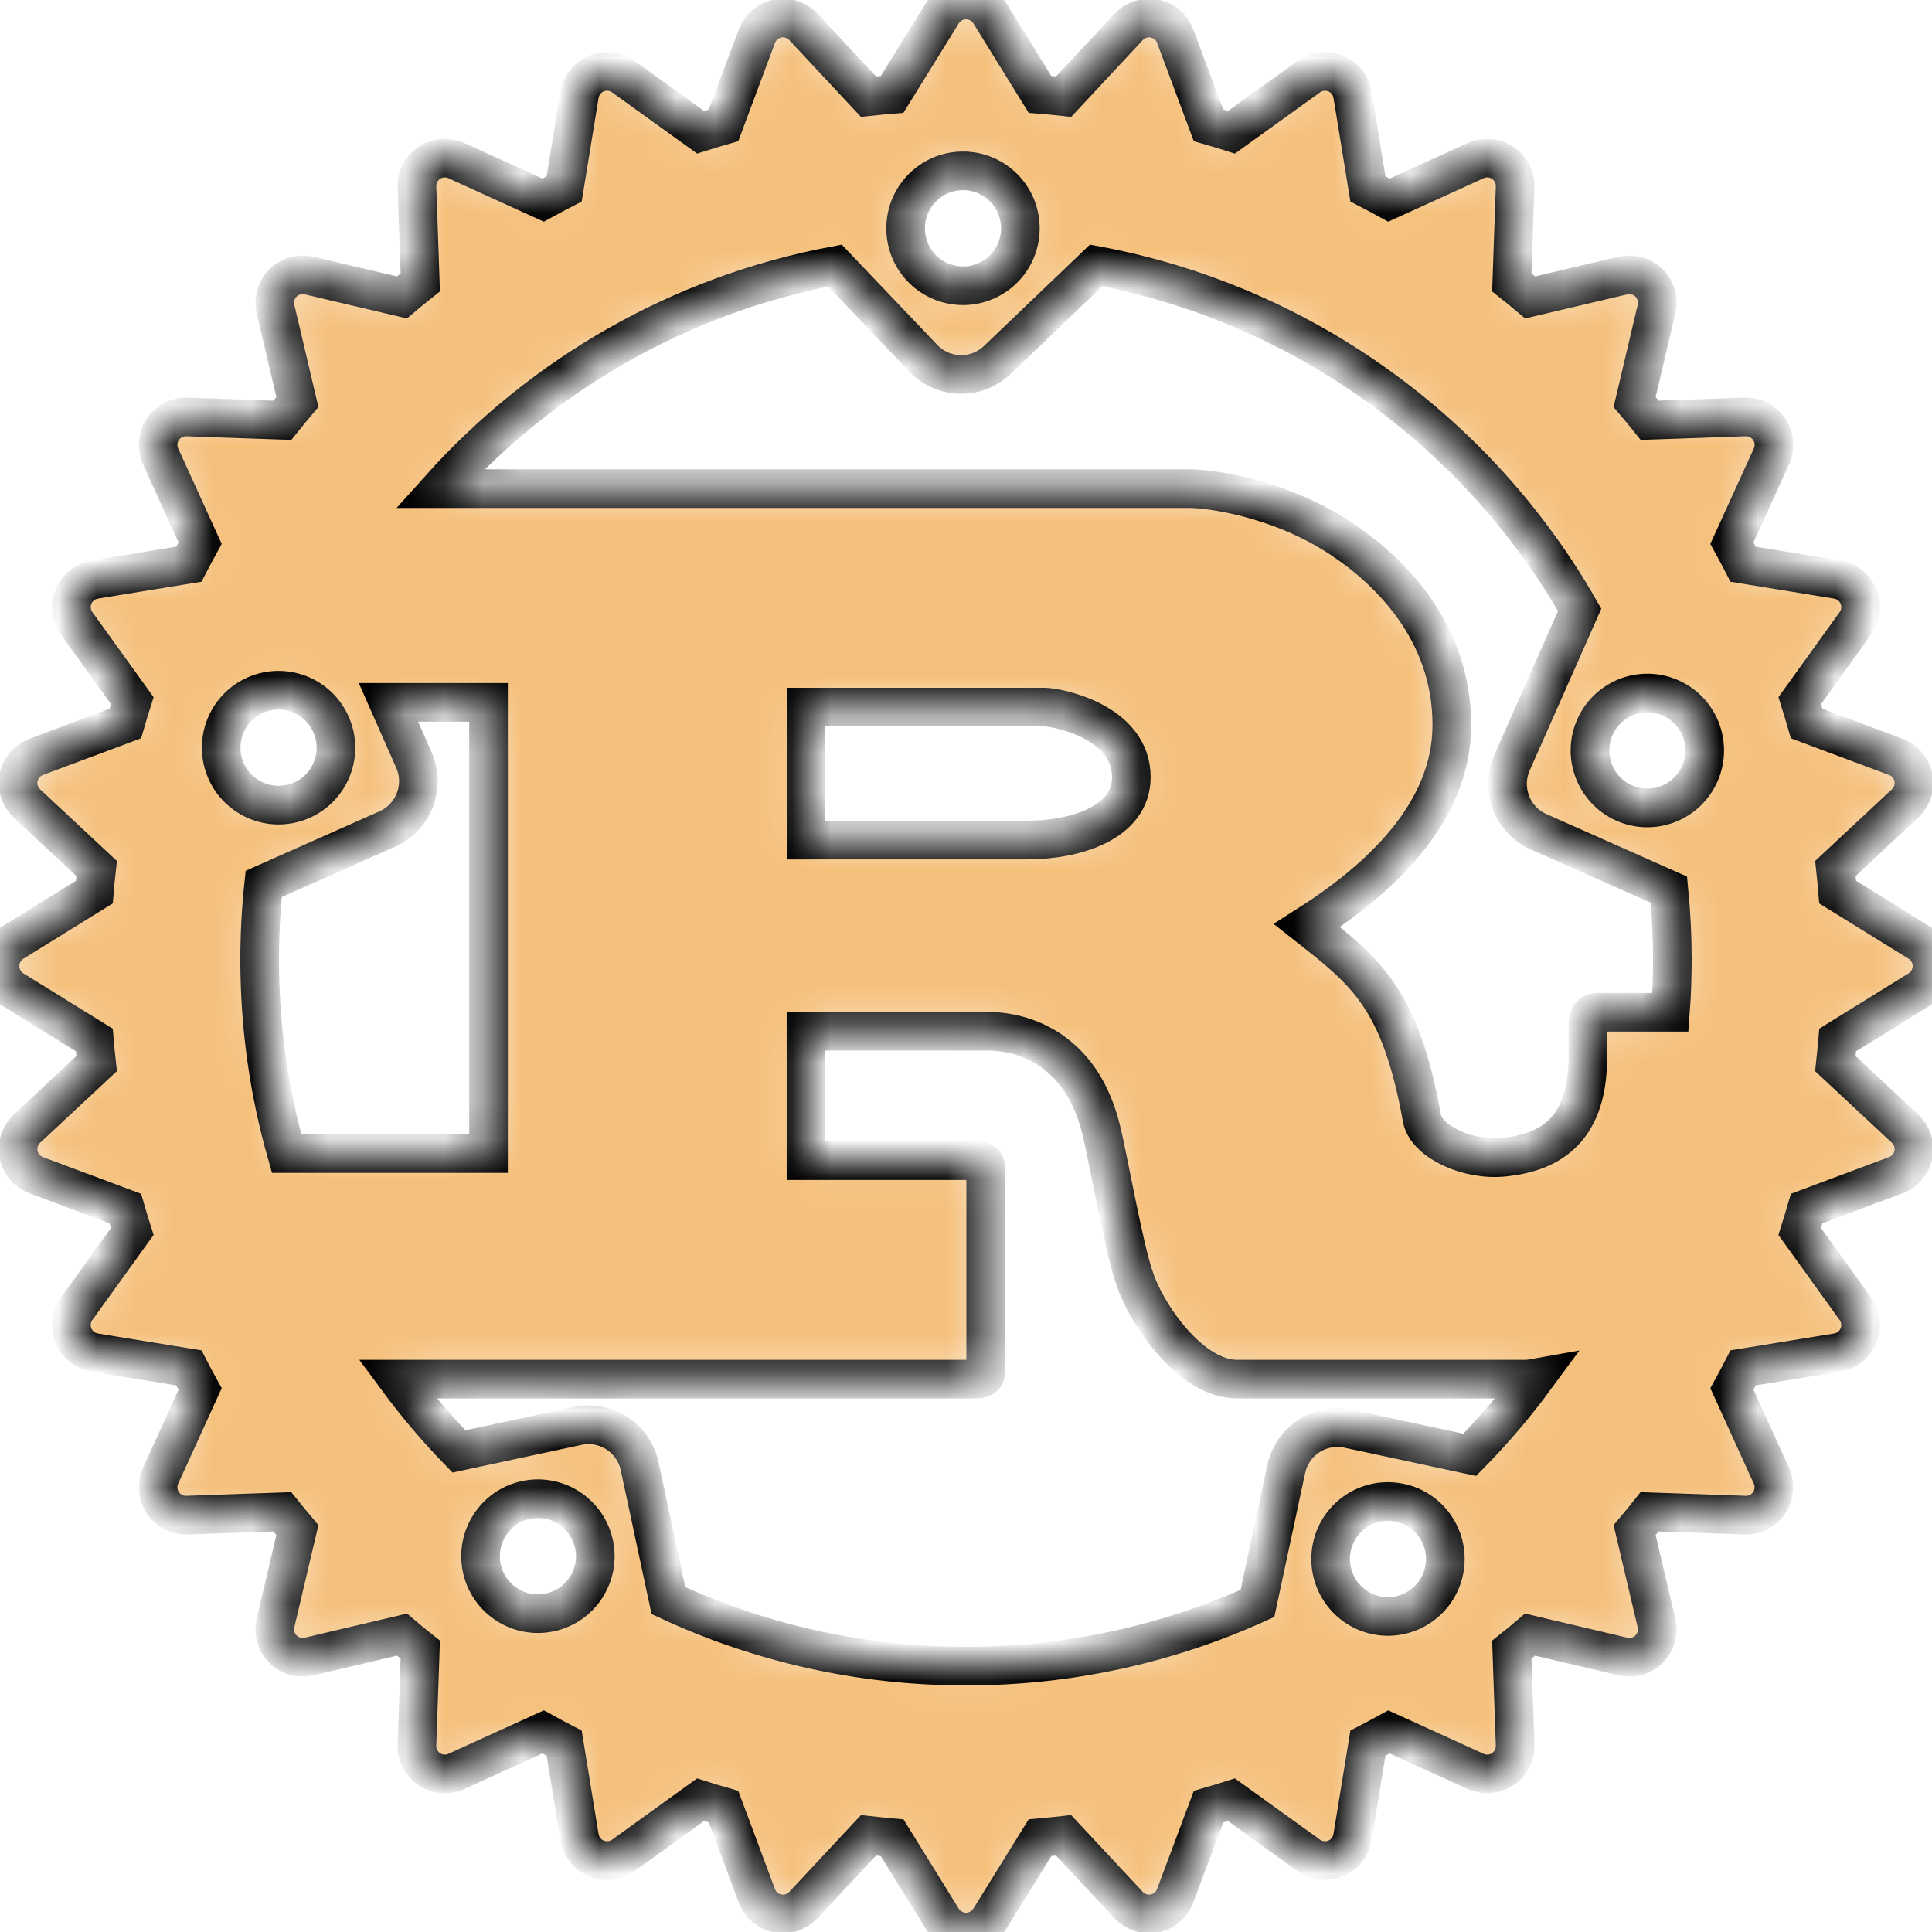 <svg width="50" height="50" viewBox="0 0 50 50" fill="none" xmlns="http://www.w3.org/2000/svg">
<mask id="path-1-inside-1_2118_6723" fill="white">
<path d="M49.658 24.387L47.559 23.088C47.542 22.883 47.522 22.679 47.5 22.476L49.303 20.794C49.487 20.623 49.569 20.369 49.519 20.124C49.471 19.878 49.299 19.676 49.064 19.588L46.758 18.726C46.7 18.526 46.64 18.328 46.578 18.131L48.016 16.133C48.163 15.93 48.193 15.666 48.097 15.434C48.002 15.203 47.793 15.038 47.546 14.998L45.114 14.602C45.02 14.418 44.921 14.236 44.822 14.056L45.844 11.813C45.949 11.585 45.927 11.319 45.788 11.112C45.648 10.903 45.413 10.782 45.162 10.791L42.694 10.877C42.566 10.718 42.436 10.559 42.304 10.404L42.871 8C42.928 7.756 42.856 7.501 42.678 7.323C42.502 7.147 42.246 7.074 42.002 7.131L39.599 7.697C39.443 7.566 39.285 7.435 39.125 7.308L39.211 4.84C39.221 4.59 39.099 4.353 38.891 4.214C38.682 4.074 38.418 4.053 38.19 4.157L35.947 5.179C35.766 5.08 35.585 4.982 35.401 4.887L35.005 2.455C34.965 2.208 34.8 1.999 34.568 1.903C34.337 1.807 34.073 1.838 33.87 1.984L31.871 3.423C31.674 3.36 31.476 3.3 31.276 3.243L30.414 0.936C30.327 0.701 30.124 0.529 29.878 0.48C29.632 0.432 29.38 0.514 29.209 0.696L27.527 2.501C27.324 2.479 27.119 2.458 26.915 2.442L25.616 0.342C25.484 0.129 25.252 0 25.001 0C24.751 0 24.518 0.129 24.388 0.342L23.088 2.442C22.884 2.458 22.679 2.479 22.476 2.501L20.793 0.696C20.623 0.514 20.369 0.432 20.124 0.48C19.878 0.529 19.676 0.701 19.588 0.936L18.726 3.243C18.526 3.3 18.329 3.361 18.131 3.423L16.133 1.984C15.93 1.838 15.665 1.807 15.434 1.903C15.203 1.999 15.037 2.208 14.997 2.455L14.601 4.887C14.417 4.982 14.236 5.08 14.055 5.179L11.812 4.157C11.584 4.053 11.319 4.074 11.111 4.214C10.903 4.353 10.781 4.59 10.791 4.84L10.877 7.308C10.717 7.435 10.559 7.566 10.403 7.697L7.999 7.131C7.755 7.074 7.499 7.147 7.322 7.323C7.145 7.501 7.073 7.756 7.13 8L7.696 10.404C7.565 10.56 7.435 10.718 7.307 10.877L4.839 10.791C4.59 10.784 4.353 10.903 4.213 11.112C4.074 11.319 4.053 11.585 4.157 11.813L5.179 14.056C5.08 14.236 4.981 14.418 4.886 14.602L2.455 14.998C2.208 15.038 1.999 15.203 1.903 15.434C1.808 15.666 1.839 15.93 1.984 16.133L3.423 18.131C3.36 18.328 3.3 18.526 3.242 18.726L0.936 19.588C0.702 19.676 0.529 19.878 0.481 20.124C0.432 20.37 0.514 20.623 0.697 20.794L2.501 22.476C2.478 22.679 2.458 22.884 2.441 23.088L0.342 24.387C0.129 24.518 0 24.751 0 25.001C0 25.252 0.129 25.484 0.342 25.615L2.441 26.915C2.458 27.119 2.478 27.323 2.501 27.526L0.697 29.209C0.514 29.38 0.432 29.633 0.481 29.878C0.529 30.124 0.702 30.326 0.936 30.414L3.242 31.276C3.3 31.476 3.36 31.674 3.423 31.872L1.984 33.87C1.838 34.073 1.807 34.337 1.903 34.568C1.999 34.8 2.208 34.965 2.455 35.005L4.886 35.4C4.981 35.585 5.079 35.766 5.179 35.947L4.157 38.189C4.052 38.417 4.074 38.682 4.213 38.891C4.353 39.099 4.59 39.221 4.839 39.211L7.306 39.125C7.435 39.285 7.564 39.442 7.696 39.599L7.13 42.003C7.073 42.247 7.145 42.501 7.322 42.678C7.499 42.857 7.755 42.928 7.999 42.87L10.403 42.304C10.559 42.437 10.717 42.566 10.877 42.693L10.791 45.162C10.781 45.411 10.903 45.648 11.111 45.788C11.319 45.927 11.584 45.948 11.812 45.844L14.055 44.822C14.235 44.922 14.417 45.02 14.601 45.115L14.997 47.545C15.037 47.793 15.203 48.002 15.434 48.097C15.664 48.193 15.93 48.162 16.133 48.017L18.13 46.577C18.328 46.64 18.526 46.701 18.726 46.758L19.588 49.064C19.675 49.298 19.878 49.471 20.124 49.519C20.369 49.569 20.622 49.486 20.793 49.303L22.476 47.499C22.679 47.522 22.883 47.542 23.088 47.56L24.387 49.659C24.518 49.87 24.751 50.001 25.001 50.001C25.251 50.001 25.484 49.871 25.615 49.659L26.915 47.56C27.119 47.542 27.323 47.522 27.526 47.499L29.209 49.303C29.379 49.486 29.632 49.569 29.878 49.519C30.123 49.471 30.326 49.298 30.413 49.064L31.276 46.758C31.476 46.701 31.674 46.64 31.871 46.577L33.869 48.017C34.072 48.162 34.337 48.193 34.568 48.097C34.799 48.002 34.964 47.792 35.004 47.545L35.401 45.115C35.584 45.02 35.766 44.921 35.947 44.822L38.189 45.844C38.417 45.948 38.682 45.927 38.89 45.788C39.098 45.648 39.22 45.412 39.211 45.162L39.125 42.693C39.284 42.566 39.442 42.437 39.598 42.304L42.002 42.87C42.246 42.928 42.502 42.857 42.678 42.678C42.856 42.501 42.928 42.247 42.87 42.003L42.304 39.599C42.436 39.442 42.566 39.285 42.693 39.125L45.161 39.211C45.41 39.221 45.648 39.099 45.787 38.891C45.926 38.682 45.948 38.417 45.843 38.189L44.822 35.947C44.921 35.766 45.019 35.585 45.114 35.4L47.545 35.005C47.793 34.965 48.001 34.8 48.097 34.568C48.192 34.337 48.162 34.073 48.016 33.87L46.577 31.872C46.639 31.674 46.7 31.476 46.758 31.276L49.064 30.414C49.298 30.326 49.471 30.124 49.519 29.878C49.569 29.632 49.486 29.38 49.303 29.209L47.499 27.526C47.521 27.323 47.541 27.119 47.559 26.915L49.658 25.615C49.87 25.484 50 25.252 50 25.001C50 24.751 49.871 24.518 49.658 24.387ZM35.609 41.8C34.808 41.627 34.298 40.837 34.47 40.033C34.641 39.23 35.431 38.719 36.232 38.892C37.034 39.064 37.544 39.855 37.372 40.658C37.2 41.46 36.41 41.972 35.609 41.8ZM34.896 36.976C34.165 36.82 33.445 37.285 33.288 38.018L32.543 41.496C30.243 42.539 27.69 43.119 25 43.119C22.249 43.119 19.64 42.511 17.299 41.423L16.554 37.945C16.397 37.213 15.678 36.747 14.947 36.904L11.877 37.563C11.307 36.976 10.776 36.352 10.289 35.692H25.228C25.398 35.692 25.51 35.661 25.51 35.507V30.223C25.51 30.069 25.398 30.038 25.228 30.038H20.859V26.689H25.585C26.016 26.689 27.891 26.812 28.491 29.209C28.678 29.946 29.091 32.343 29.373 33.111C29.654 33.972 30.797 35.692 32.016 35.692H39.46C39.545 35.692 39.635 35.682 39.73 35.665C39.214 36.367 38.647 37.031 38.037 37.651L34.896 36.976ZM14.234 41.728C13.432 41.901 12.643 41.39 12.47 40.587C12.299 39.782 12.809 38.992 13.61 38.819C14.412 38.648 15.201 39.159 15.373 39.962C15.545 40.765 15.035 41.556 14.234 41.728ZM8.566 18.747C8.899 19.498 8.561 20.377 7.811 20.709C7.062 21.042 6.185 20.703 5.852 19.952C5.52 19.201 5.858 18.323 6.607 17.99C7.357 17.658 8.234 17.996 8.566 18.747ZM6.825 22.876L10.023 21.455C10.706 21.151 11.015 20.351 10.711 19.666L10.053 18.177H12.643V29.854H7.417C6.963 28.26 6.72 26.578 6.72 24.84C6.72 24.176 6.756 23.52 6.825 22.876ZM20.86 21.742V18.3H27.029C27.348 18.3 29.279 18.668 29.279 20.113C29.279 21.311 27.798 21.741 26.58 21.741L20.86 21.742ZM43.28 24.84C43.28 25.297 43.264 25.749 43.23 26.197H41.355C41.167 26.197 41.092 26.32 41.092 26.504V27.366C41.092 29.393 39.948 29.834 38.947 29.946C37.992 30.054 36.935 29.547 36.804 28.963C36.242 25.798 35.304 25.122 33.823 23.954C35.661 22.787 37.573 21.065 37.573 18.761C37.573 16.272 35.867 14.705 34.704 13.936C33.073 12.861 31.267 12.645 30.779 12.645H11.383C14.013 9.71 17.578 7.63 21.61 6.873L23.896 9.272C24.413 9.813 25.269 9.833 25.81 9.316L28.368 6.869C33.728 7.867 38.267 11.204 40.882 15.782L39.131 19.737C38.828 20.422 39.137 21.223 39.82 21.526L43.191 23.024C43.25 23.622 43.28 24.227 43.28 24.84ZM23.897 4.833C24.489 4.266 25.429 4.288 25.996 4.881C26.562 5.476 26.541 6.417 25.947 6.984C25.355 7.551 24.415 7.529 23.848 6.935C23.282 6.341 23.304 5.401 23.897 4.833ZM41.276 18.819C41.608 18.069 42.486 17.73 43.235 18.063C43.985 18.395 44.323 19.274 43.99 20.025C43.658 20.776 42.781 21.115 42.031 20.782C41.283 20.449 40.944 19.571 41.276 18.819Z"/>
</mask>
<path d="M49.658 24.387L47.559 23.088C47.542 22.883 47.522 22.679 47.5 22.476L49.303 20.794C49.487 20.623 49.569 20.369 49.519 20.124C49.471 19.878 49.299 19.676 49.064 19.588L46.758 18.726C46.7 18.526 46.64 18.328 46.578 18.131L48.016 16.133C48.163 15.93 48.193 15.666 48.097 15.434C48.002 15.203 47.793 15.038 47.546 14.998L45.114 14.602C45.02 14.418 44.921 14.236 44.822 14.056L45.844 11.813C45.949 11.585 45.927 11.319 45.788 11.112C45.648 10.903 45.413 10.782 45.162 10.791L42.694 10.877C42.566 10.718 42.436 10.559 42.304 10.404L42.871 8C42.928 7.756 42.856 7.501 42.678 7.323C42.502 7.147 42.246 7.074 42.002 7.131L39.599 7.697C39.443 7.566 39.285 7.435 39.125 7.308L39.211 4.84C39.221 4.59 39.099 4.353 38.891 4.214C38.682 4.074 38.418 4.053 38.19 4.157L35.947 5.179C35.766 5.08 35.585 4.982 35.401 4.887L35.005 2.455C34.965 2.208 34.8 1.999 34.568 1.903C34.337 1.807 34.073 1.838 33.87 1.984L31.871 3.423C31.674 3.36 31.476 3.3 31.276 3.243L30.414 0.936C30.327 0.701 30.124 0.529 29.878 0.48C29.632 0.432 29.38 0.514 29.209 0.696L27.527 2.501C27.324 2.479 27.119 2.458 26.915 2.442L25.616 0.342C25.484 0.129 25.252 0 25.001 0C24.751 0 24.518 0.129 24.388 0.342L23.088 2.442C22.884 2.458 22.679 2.479 22.476 2.501L20.793 0.696C20.623 0.514 20.369 0.432 20.124 0.48C19.878 0.529 19.676 0.701 19.588 0.936L18.726 3.243C18.526 3.3 18.329 3.361 18.131 3.423L16.133 1.984C15.93 1.838 15.665 1.807 15.434 1.903C15.203 1.999 15.037 2.208 14.997 2.455L14.601 4.887C14.417 4.982 14.236 5.08 14.055 5.179L11.812 4.157C11.584 4.053 11.319 4.074 11.111 4.214C10.903 4.353 10.781 4.59 10.791 4.84L10.877 7.308C10.717 7.435 10.559 7.566 10.403 7.697L7.999 7.131C7.755 7.074 7.499 7.147 7.322 7.323C7.145 7.501 7.073 7.756 7.13 8L7.696 10.404C7.565 10.56 7.435 10.718 7.307 10.877L4.839 10.791C4.59 10.784 4.353 10.903 4.213 11.112C4.074 11.319 4.053 11.585 4.157 11.813L5.179 14.056C5.08 14.236 4.981 14.418 4.886 14.602L2.455 14.998C2.208 15.038 1.999 15.203 1.903 15.434C1.808 15.666 1.839 15.93 1.984 16.133L3.423 18.131C3.36 18.328 3.3 18.526 3.242 18.726L0.936 19.588C0.702 19.676 0.529 19.878 0.481 20.124C0.432 20.37 0.514 20.623 0.697 20.794L2.501 22.476C2.478 22.679 2.458 22.884 2.441 23.088L0.342 24.387C0.129 24.518 0 24.751 0 25.001C0 25.252 0.129 25.484 0.342 25.615L2.441 26.915C2.458 27.119 2.478 27.323 2.501 27.526L0.697 29.209C0.514 29.38 0.432 29.633 0.481 29.878C0.529 30.124 0.702 30.326 0.936 30.414L3.242 31.276C3.3 31.476 3.36 31.674 3.423 31.872L1.984 33.87C1.838 34.073 1.807 34.337 1.903 34.568C1.999 34.8 2.208 34.965 2.455 35.005L4.886 35.4C4.981 35.585 5.079 35.766 5.179 35.947L4.157 38.189C4.052 38.417 4.074 38.682 4.213 38.891C4.353 39.099 4.59 39.221 4.839 39.211L7.306 39.125C7.435 39.285 7.564 39.442 7.696 39.599L7.13 42.003C7.073 42.247 7.145 42.501 7.322 42.678C7.499 42.857 7.755 42.928 7.999 42.87L10.403 42.304C10.559 42.437 10.717 42.566 10.877 42.693L10.791 45.162C10.781 45.411 10.903 45.648 11.111 45.788C11.319 45.927 11.584 45.948 11.812 45.844L14.055 44.822C14.235 44.922 14.417 45.02 14.601 45.115L14.997 47.545C15.037 47.793 15.203 48.002 15.434 48.097C15.664 48.193 15.93 48.162 16.133 48.017L18.13 46.577C18.328 46.64 18.526 46.701 18.726 46.758L19.588 49.064C19.675 49.298 19.878 49.471 20.124 49.519C20.369 49.569 20.622 49.486 20.793 49.303L22.476 47.499C22.679 47.522 22.883 47.542 23.088 47.56L24.387 49.659C24.518 49.87 24.751 50.001 25.001 50.001C25.251 50.001 25.484 49.871 25.615 49.659L26.915 47.56C27.119 47.542 27.323 47.522 27.526 47.499L29.209 49.303C29.379 49.486 29.632 49.569 29.878 49.519C30.123 49.471 30.326 49.298 30.413 49.064L31.276 46.758C31.476 46.701 31.674 46.64 31.871 46.577L33.869 48.017C34.072 48.162 34.337 48.193 34.568 48.097C34.799 48.002 34.964 47.792 35.004 47.545L35.401 45.115C35.584 45.02 35.766 44.921 35.947 44.822L38.189 45.844C38.417 45.948 38.682 45.927 38.89 45.788C39.098 45.648 39.22 45.412 39.211 45.162L39.125 42.693C39.284 42.566 39.442 42.437 39.598 42.304L42.002 42.87C42.246 42.928 42.502 42.857 42.678 42.678C42.856 42.501 42.928 42.247 42.87 42.003L42.304 39.599C42.436 39.442 42.566 39.285 42.693 39.125L45.161 39.211C45.41 39.221 45.648 39.099 45.787 38.891C45.926 38.682 45.948 38.417 45.843 38.189L44.822 35.947C44.921 35.766 45.019 35.585 45.114 35.4L47.545 35.005C47.793 34.965 48.001 34.8 48.097 34.568C48.192 34.337 48.162 34.073 48.016 33.87L46.577 31.872C46.639 31.674 46.7 31.476 46.758 31.276L49.064 30.414C49.298 30.326 49.471 30.124 49.519 29.878C49.569 29.632 49.486 29.38 49.303 29.209L47.499 27.526C47.521 27.323 47.541 27.119 47.559 26.915L49.658 25.615C49.87 25.484 50 25.252 50 25.001C50 24.751 49.871 24.518 49.658 24.387ZM35.609 41.8C34.808 41.627 34.298 40.837 34.47 40.033C34.641 39.23 35.431 38.719 36.232 38.892C37.034 39.064 37.544 39.855 37.372 40.658C37.2 41.46 36.41 41.972 35.609 41.8ZM34.896 36.976C34.165 36.82 33.445 37.285 33.288 38.018L32.543 41.496C30.243 42.539 27.69 43.119 25 43.119C22.249 43.119 19.64 42.511 17.299 41.423L16.554 37.945C16.397 37.213 15.678 36.747 14.947 36.904L11.877 37.563C11.307 36.976 10.776 36.352 10.289 35.692H25.228C25.398 35.692 25.51 35.661 25.51 35.507V30.223C25.51 30.069 25.398 30.038 25.228 30.038H20.859V26.689H25.585C26.016 26.689 27.891 26.812 28.491 29.209C28.678 29.946 29.091 32.343 29.373 33.111C29.654 33.972 30.797 35.692 32.016 35.692H39.46C39.545 35.692 39.635 35.682 39.73 35.665C39.214 36.367 38.647 37.031 38.037 37.651L34.896 36.976ZM14.234 41.728C13.432 41.901 12.643 41.39 12.47 40.587C12.299 39.782 12.809 38.992 13.61 38.819C14.412 38.648 15.201 39.159 15.373 39.962C15.545 40.765 15.035 41.556 14.234 41.728ZM8.566 18.747C8.899 19.498 8.561 20.377 7.811 20.709C7.062 21.042 6.185 20.703 5.852 19.952C5.52 19.201 5.858 18.323 6.607 17.99C7.357 17.658 8.234 17.996 8.566 18.747ZM6.825 22.876L10.023 21.455C10.706 21.151 11.015 20.351 10.711 19.666L10.053 18.177H12.643V29.854H7.417C6.963 28.26 6.72 26.578 6.72 24.84C6.72 24.176 6.756 23.52 6.825 22.876ZM20.86 21.742V18.3H27.029C27.348 18.3 29.279 18.668 29.279 20.113C29.279 21.311 27.798 21.741 26.58 21.741L20.86 21.742ZM43.28 24.84C43.28 25.297 43.264 25.749 43.23 26.197H41.355C41.167 26.197 41.092 26.32 41.092 26.504V27.366C41.092 29.393 39.948 29.834 38.947 29.946C37.992 30.054 36.935 29.547 36.804 28.963C36.242 25.798 35.304 25.122 33.823 23.954C35.661 22.787 37.573 21.065 37.573 18.761C37.573 16.272 35.867 14.705 34.704 13.936C33.073 12.861 31.267 12.645 30.779 12.645H11.383C14.013 9.71 17.578 7.63 21.61 6.873L23.896 9.272C24.413 9.813 25.269 9.833 25.81 9.316L28.368 6.869C33.728 7.867 38.267 11.204 40.882 15.782L39.131 19.737C38.828 20.422 39.137 21.223 39.82 21.526L43.191 23.024C43.25 23.622 43.28 24.227 43.28 24.84ZM23.897 4.833C24.489 4.266 25.429 4.288 25.996 4.881C26.562 5.476 26.541 6.417 25.947 6.984C25.355 7.551 24.415 7.529 23.848 6.935C23.282 6.341 23.304 5.401 23.897 4.833ZM41.276 18.819C41.608 18.069 42.486 17.73 43.235 18.063C43.985 18.395 44.323 19.274 43.99 20.025C43.658 20.776 42.781 21.115 42.031 20.782C41.283 20.449 40.944 19.571 41.276 18.819Z" fill="#F5C07B" stroke="black" mask="url(#path-1-inside-1_2118_6723)"/>
</svg>
